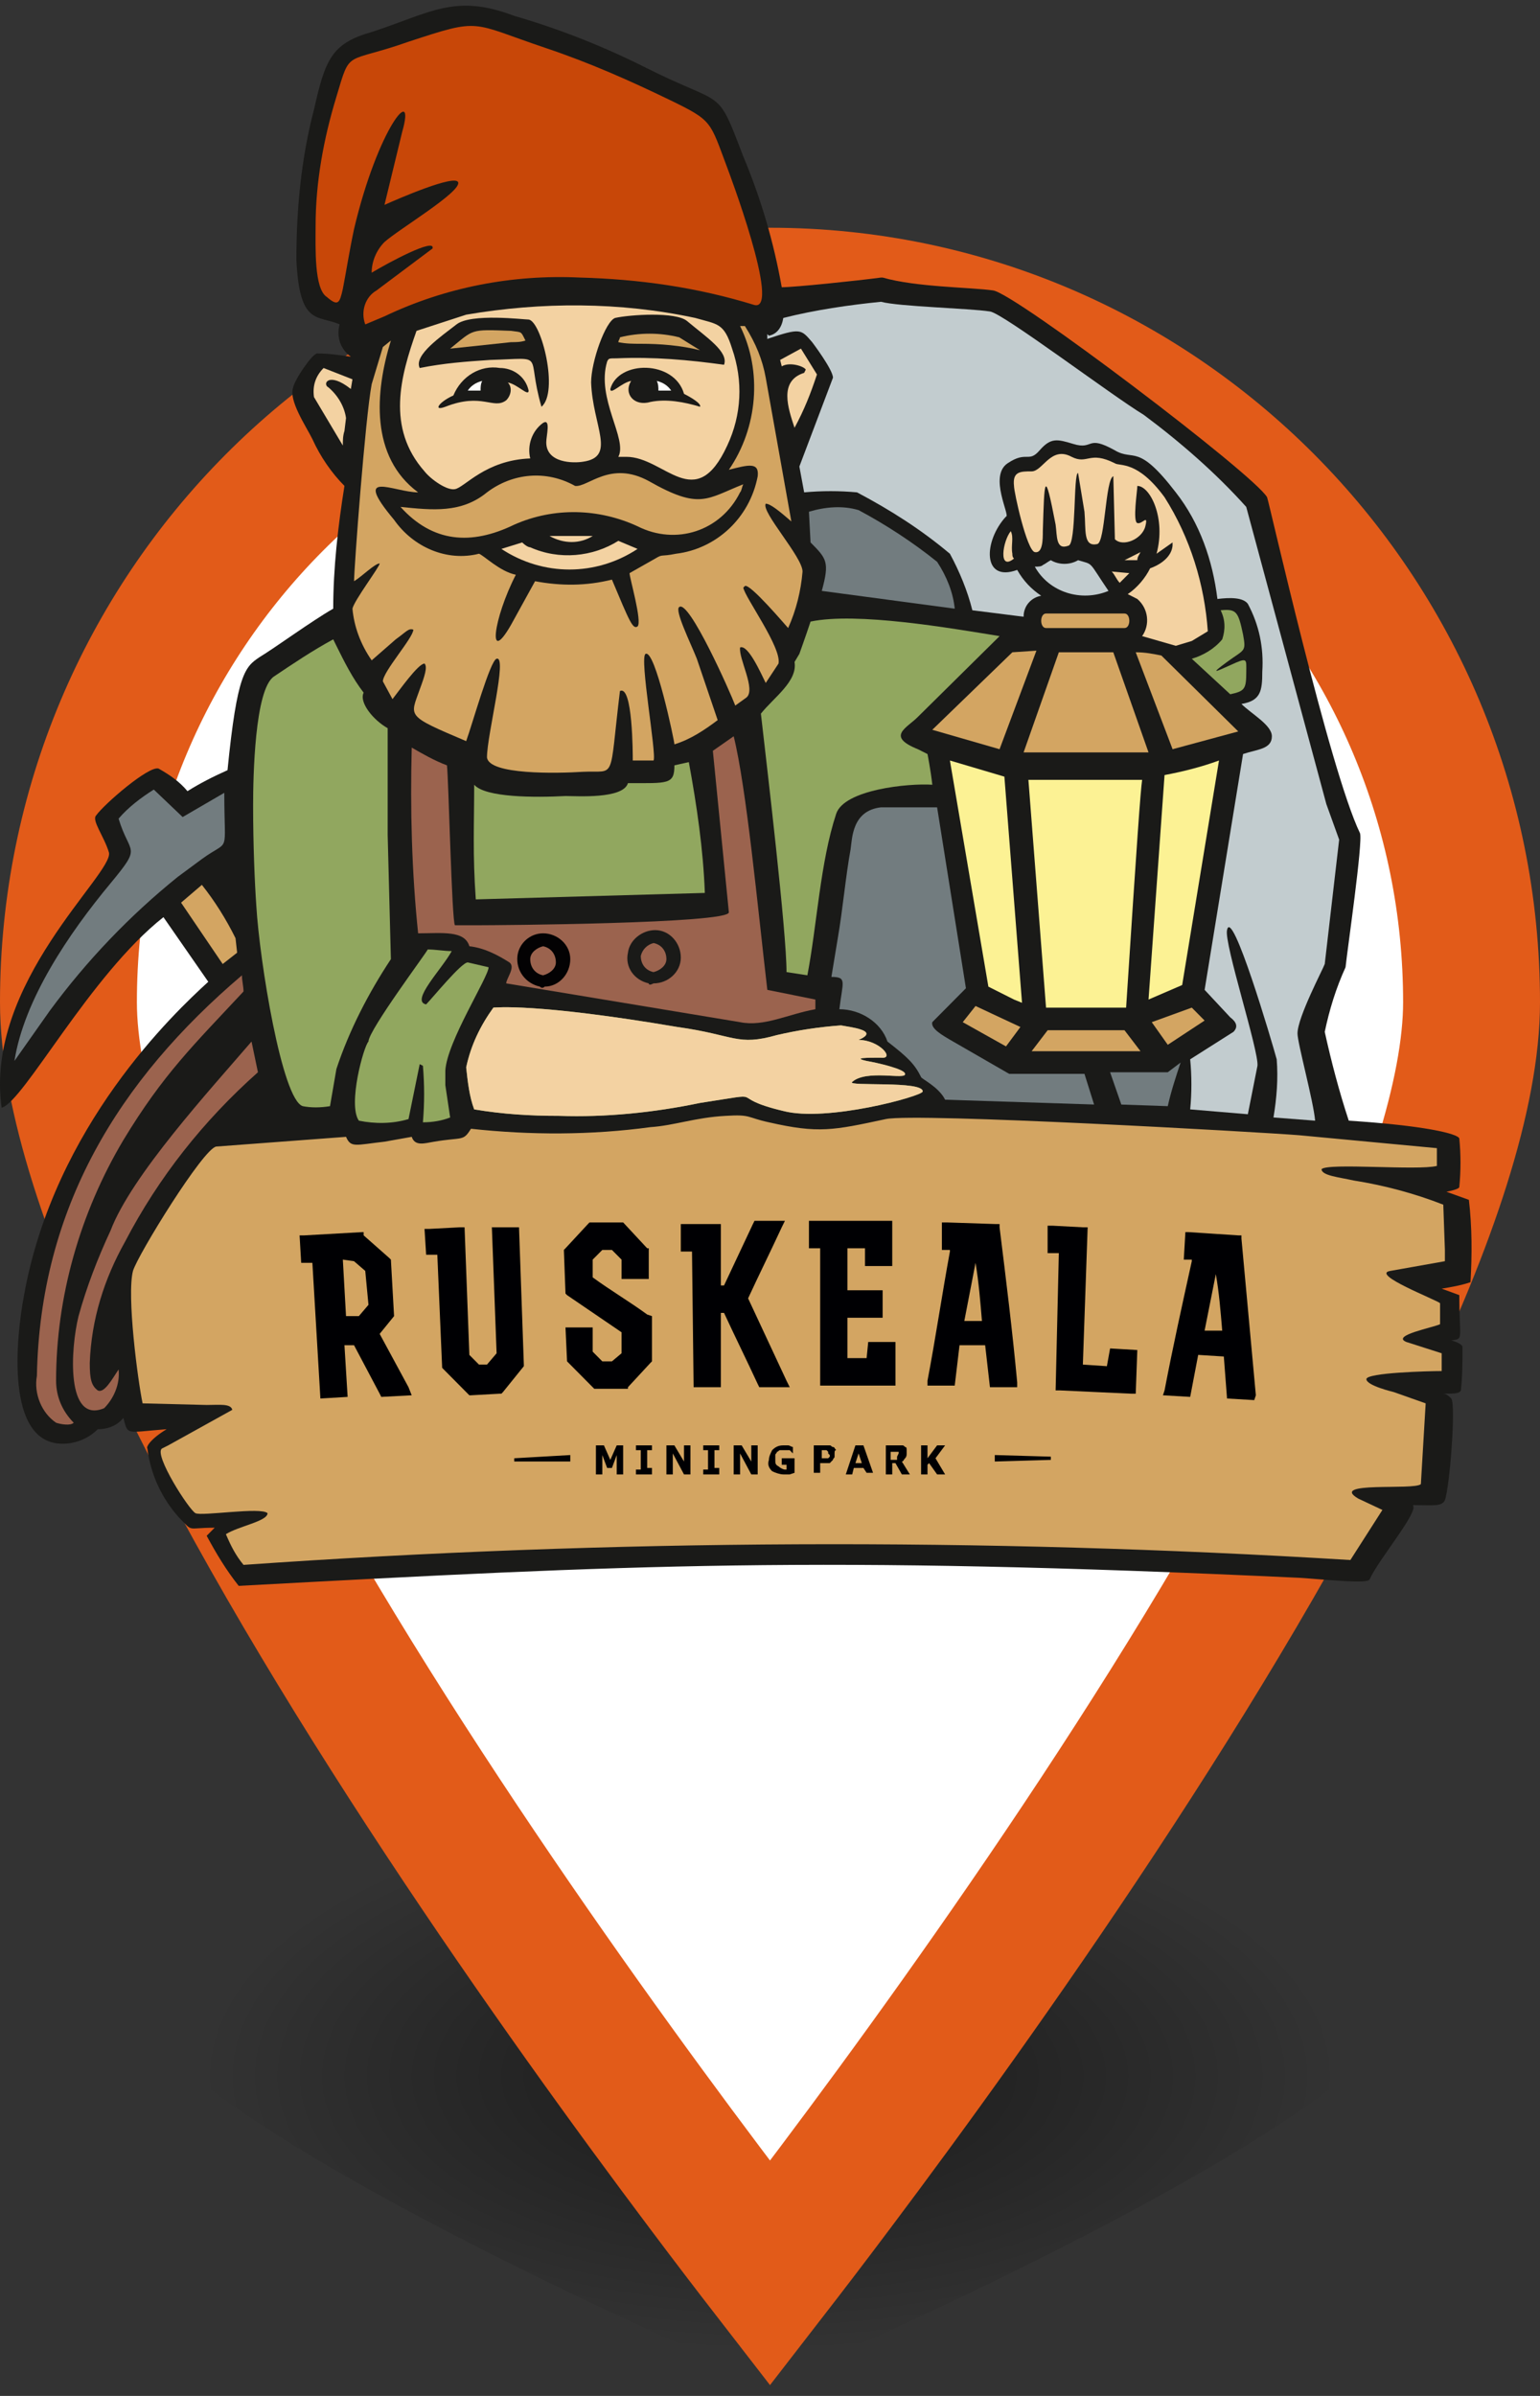 <svg width="45" height="70" viewBox="0 0 45 70" fill="none" xmlns="http://www.w3.org/2000/svg">
<rect x="0" y="0" width="45" height="70" fill="#333333" stroke="none"/>
<path d="M41.25 58.119C41.25 61.69 22.5 69.654 22.5 69.654C22.5 69.654 3.75 61.69 3.75 58.119C3.75 54.549 12.145 51.654 22.5 51.654C32.855 51.654 41.25 54.549 41.25 58.119Z" fill="url(#paint0_radial)"/>
<path d="M43 29.281C43 31.924 41.773 35.662 39.683 39.992C37.628 44.251 34.868 48.824 32.08 53.053C29.297 57.275 26.51 61.115 24.416 63.902C23.681 64.882 23.032 65.73 22.5 66.417C21.968 65.73 21.319 64.882 20.584 63.902C18.49 61.115 15.703 57.275 12.92 53.053C10.132 48.824 7.372 44.251 5.317 39.992C3.227 35.662 2 31.924 2 29.281C2 17.879 11.189 8.654 22.5 8.654C33.811 8.654 43 17.879 43 29.281Z" fill="white" stroke="#E25B19" stroke-width="4"/>
<path fill-rule="evenodd" clip-rule="evenodd" d="M42.922 35.055L42.267 34.819C42.501 34.772 42.642 34.724 42.642 34.677C42.688 34.205 42.688 33.733 42.642 33.261C42.595 33.12 41.612 32.884 39.412 32.742C39.131 31.893 38.897 30.996 38.71 30.147C38.85 29.486 39.038 28.873 39.318 28.259C39.365 27.787 39.833 24.578 39.74 24.342C38.85 22.502 37.072 14.621 37.025 14.527C36.65 13.866 29.676 8.581 29.021 8.486C28.366 8.392 26.774 8.392 25.791 8.109H25.745C25.043 8.203 23.217 8.392 22.843 8.392C22.609 7.071 22.234 5.797 21.719 4.57C20.924 2.493 21.204 3.154 18.864 1.974C17.647 1.361 16.337 0.842 15.026 0.464C13.294 -0.197 12.592 0.37 10.86 0.936C9.69 1.266 9.503 1.738 9.175 3.201C8.801 4.617 8.66 6.127 8.66 7.59C8.754 9.525 9.269 9.194 9.924 9.477C9.831 9.808 9.924 10.185 10.252 10.421C9.924 10.374 9.597 10.327 9.269 10.327C9.128 10.327 8.614 11.082 8.567 11.318C8.426 11.695 8.941 12.45 9.128 12.828C9.363 13.347 9.69 13.819 10.065 14.196C9.877 15.376 9.737 16.603 9.737 17.783C9.082 18.16 8.052 18.916 7.584 19.199C7.163 19.482 6.929 19.671 6.648 22.502C6.226 22.691 5.852 22.88 5.478 23.115C5.244 22.832 4.963 22.643 4.635 22.455C4.354 22.36 3.044 23.493 2.81 23.823C2.669 23.965 3.044 24.437 3.184 24.909C3.325 25.522 -0.467 28.731 0.048 32.365C0.703 32.176 2.622 28.495 4.776 26.796L6.086 28.684C5.103 29.581 1.593 32.884 0.703 37.839C0.469 39.066 0.142 42.18 1.827 42.18C2.201 42.18 2.576 42.039 2.856 41.756C3.137 41.756 3.418 41.661 3.605 41.425C3.746 41.944 3.652 41.85 4.869 41.756C4.401 42.039 4.261 42.275 4.307 42.322C4.401 43.077 4.729 43.785 5.244 44.351C5.665 44.776 5.431 44.634 6.273 44.634L6.039 44.87C6.32 45.389 6.601 45.861 6.975 46.333C18.396 45.72 23.826 45.437 37.961 46.097C38.71 46.144 39.974 46.286 40.02 46.144C40.301 45.531 41.471 44.162 41.284 43.974C41.893 43.974 42.127 44.021 42.22 43.832C42.361 43.455 42.548 41.048 42.408 40.859C42.361 40.812 42.267 40.718 42.174 40.718C42.501 40.718 42.642 40.718 42.688 40.623C42.735 40.198 42.735 39.774 42.735 39.349C42.735 39.349 42.735 39.255 42.408 39.16C42.782 39.113 42.642 39.16 42.642 37.839L42.127 37.65C42.408 37.603 42.688 37.556 42.969 37.461C43.016 36.659 43.016 35.857 42.922 35.055Z" fill="#1A1A18"/>
<path fill-rule="evenodd" clip-rule="evenodd" d="M42.221 36.518V36.848L40.629 37.131C40.021 37.226 41.987 37.981 42.08 38.075V38.688C41.893 38.783 40.629 39.019 41.097 39.208L42.127 39.538V40.057C41.752 40.057 39.927 40.104 39.927 40.293C39.927 40.482 40.723 40.67 40.723 40.67L41.659 41.001L41.519 43.36C41.331 43.549 38.804 43.266 39.693 43.785L40.395 44.115L39.459 45.578C28.694 44.918 17.881 44.965 7.116 45.72C6.882 45.437 6.742 45.154 6.601 44.823C6.976 44.587 7.818 44.446 7.818 44.21C7.631 44.021 5.899 44.304 5.712 44.21C5.525 44.115 4.495 42.511 4.729 42.322L4.916 42.228L6.788 41.19C6.742 41.001 6.414 41.048 6.04 41.048L4.167 41.001C4.027 40.34 3.699 37.839 3.886 37.131C4.027 36.659 5.946 33.545 6.32 33.498L10.112 33.214C10.252 33.545 10.393 33.45 11.235 33.356L12.031 33.214C12.124 33.498 12.405 33.403 12.686 33.356C13.528 33.214 13.528 33.356 13.762 32.978C15.494 33.167 17.273 33.167 19.005 32.931C19.707 32.884 20.315 32.648 21.205 32.601C21.954 32.554 21.813 32.648 22.468 32.79C23.919 33.12 24.341 33.026 25.885 32.695C26.775 32.507 36.791 33.073 37.961 33.167L41.987 33.545V34.064C41.425 34.205 38.804 33.969 38.617 34.158C38.617 34.347 39.131 34.394 39.553 34.489C40.442 34.63 41.331 34.866 42.174 35.196L42.221 36.518Z" fill="#D3A562"/>
<path fill-rule="evenodd" clip-rule="evenodd" d="M3.652 36.282C4.635 34.394 5.946 32.742 7.537 31.327L7.35 30.43C6.133 31.846 3.84 34.347 3.231 35.952C2.857 36.754 2.529 37.603 2.295 38.453C2.061 39.396 1.92 41.614 3.044 41.142C3.325 40.859 3.512 40.434 3.465 40.01C3.278 40.293 3.044 40.718 2.857 40.623C2.669 40.482 2.623 40.293 2.623 39.821C2.669 38.547 3.044 37.367 3.652 36.282Z" fill="#9B634E"/>
<path fill-rule="evenodd" clip-rule="evenodd" d="M1.639 41.567C1.218 41.284 0.984 40.717 1.078 40.198C1.171 35.291 3.465 31.562 7.069 28.495C7.069 28.637 7.116 28.826 7.116 28.967C5.665 30.524 4.775 31.374 3.605 33.309C2.341 35.432 1.639 37.886 1.639 40.34C1.639 40.812 1.827 41.236 2.154 41.567C2.061 41.661 1.78 41.614 1.639 41.567Z" fill="#9B634E"/>
<path fill-rule="evenodd" clip-rule="evenodd" d="M5.291 26.372L6.507 28.165L6.929 27.834L6.882 27.41C6.601 26.843 6.273 26.324 5.899 25.852L5.291 26.372Z" fill="#D3A562"/>
<path fill-rule="evenodd" clip-rule="evenodd" d="M5.197 25.617L5.899 25.098C6.741 24.484 6.554 25.05 6.554 23.163L5.337 23.871L4.494 23.068C4.12 23.304 3.746 23.587 3.465 23.918C3.792 25.003 4.167 24.673 3.231 25.805C2.014 27.268 0.703 29.203 0.422 30.996L1.452 29.534C2.529 28.07 3.792 26.749 5.197 25.617Z" fill="#727C7F"/>
<path fill-rule="evenodd" clip-rule="evenodd" d="M34.123 30.525L35.199 29.817L34.825 29.439L33.655 29.864L34.123 30.525Z" fill="#D3A562"/>
<path fill-rule="evenodd" clip-rule="evenodd" d="M30.145 30.713H33.327L32.859 30.1H30.613L30.145 30.713Z" fill="#D3A562"/>
<path fill-rule="evenodd" clip-rule="evenodd" d="M29.817 30.005L28.506 29.392L28.132 29.864L29.396 30.572L29.817 30.005Z" fill="#D3A562"/>
<path fill-rule="evenodd" clip-rule="evenodd" d="M29.208 21.889L30.285 19.01L29.582 19.057L27.242 21.322L29.208 21.889Z" fill="#D3A562"/>
<path fill-rule="evenodd" clip-rule="evenodd" d="M30.94 19.057H32.531L33.561 21.983H29.91L30.94 19.057Z" fill="#D3A562"/>
<path fill-rule="evenodd" clip-rule="evenodd" d="M34.264 21.889L36.183 21.37L33.936 19.152C33.702 19.105 33.468 19.057 33.187 19.057L34.264 21.889Z" fill="#D3A562"/>
<path fill-rule="evenodd" clip-rule="evenodd" d="M30.566 17.925C30.378 17.925 30.378 18.349 30.566 18.349H32.859C33.046 18.349 33.046 17.925 32.859 17.925H30.566Z" fill="#D3A562"/>
<path fill-rule="evenodd" clip-rule="evenodd" d="M29.63 29.203L29.864 29.298L29.349 22.691L27.757 22.219L28.881 28.826L29.63 29.203Z" fill="#FCF294"/>
<path fill-rule="evenodd" clip-rule="evenodd" d="M33.374 22.785H30.051L30.566 29.439H32.906C33.234 24.39 33.327 23.116 33.374 22.785Z" fill="#FCF294"/>
<path fill-rule="evenodd" clip-rule="evenodd" d="M35.62 22.219C35.106 22.408 34.544 22.549 34.029 22.644L33.561 29.203L34.544 28.779L35.62 22.219Z" fill="#FCF294"/>
<path fill-rule="evenodd" clip-rule="evenodd" d="M14.043 27.032H13.294C13.201 26.938 13.107 22.691 13.06 22.361C12.686 22.219 12.358 22.03 12.031 21.842C11.984 23.635 12.031 25.475 12.218 27.268C12.92 27.268 13.575 27.174 13.716 27.646C14.137 27.693 14.511 27.882 14.886 28.118C15.073 28.259 14.792 28.59 14.792 28.731L21.626 29.864C22.328 30.006 23.03 29.628 23.826 29.486V29.203L22.422 28.92C22.141 26.513 21.813 23.021 21.439 21.511L20.83 21.936L21.298 26.655C21.298 26.985 14.511 27.032 14.043 27.032Z" fill="#9B634E"/>
<path fill-rule="evenodd" clip-rule="evenodd" d="M13.622 31.185C13.668 31.61 13.715 32.035 13.856 32.412C14.698 32.554 15.494 32.601 16.336 32.601C17.694 32.648 19.098 32.507 20.455 32.224C22.608 31.893 21.111 32.035 22.889 32.459C24.153 32.79 26.915 32.035 26.961 31.893C27.008 31.563 24.715 31.752 24.902 31.61C25.323 31.233 26.493 31.563 26.446 31.374C26.446 31.233 25.604 31.044 25.323 30.997C24.902 30.902 25.323 30.902 25.744 30.902C26.166 30.949 25.698 30.383 25.089 30.383C25.744 30.1 24.808 30.006 24.574 29.958C23.919 30.006 23.31 30.1 22.702 30.241C21.532 30.572 21.485 30.241 19.8 30.006C15.634 29.298 14.464 29.439 14.417 29.439C14.043 29.958 13.762 30.525 13.622 31.185Z" fill="#91A75F"/>
<path fill-rule="evenodd" clip-rule="evenodd" d="M35.668 17.83C35.808 18.113 35.808 18.396 35.715 18.679C35.48 18.962 35.153 19.151 34.825 19.246L35.949 20.284C36.37 20.189 36.417 20.142 36.417 19.623C36.417 19.246 36.463 19.198 35.949 19.434C35.527 19.623 35.34 19.718 35.855 19.34C36.37 18.962 36.417 19.057 36.323 18.538C36.183 17.877 36.136 17.783 35.668 17.83Z" fill="#91A75F"/>
<path fill-rule="evenodd" clip-rule="evenodd" d="M23.217 19.34C23.311 19.907 22.609 20.378 22.234 20.85C22.422 22.502 22.983 27.221 22.983 28.401L23.592 28.495C23.873 27.032 23.966 25.192 24.434 23.776C24.668 23.068 26.541 22.88 27.243 22.927C27.196 22.502 27.102 22.03 27.102 22.03L26.821 21.889C25.885 21.511 26.494 21.275 26.821 20.945L29.209 18.585C27.758 18.349 25.043 17.877 23.685 18.16C23.545 18.585 23.358 19.104 23.358 19.104L23.217 19.34Z" fill="#91A75F"/>
<path fill-rule="evenodd" clip-rule="evenodd" d="M7.396 23.54C7.396 24.673 7.443 25.805 7.49 26.466C7.584 28.07 8.239 32.129 8.847 32.318C9.082 32.365 9.362 32.365 9.643 32.318L9.83 31.232C10.205 30.099 10.767 29.014 11.422 28.023L11.328 24.39V21.275C10.907 21.039 10.486 20.52 10.626 20.237C10.299 19.812 10.064 19.34 9.83 18.868L9.737 18.679C9.128 19.01 8.567 19.387 8.005 19.765C7.443 20.142 7.396 22.691 7.396 23.54Z" fill="#91A75F"/>
<path fill-rule="evenodd" clip-rule="evenodd" d="M13.856 22.927C13.856 24.107 13.809 24.956 13.903 26.277L20.596 26.088C20.549 24.814 20.362 23.54 20.128 22.266L19.707 22.36C19.707 22.927 19.52 22.88 18.349 22.88C18.209 23.352 16.852 23.257 16.524 23.257C15.635 23.304 14.184 23.304 13.856 22.927Z" fill="#91A75F"/>
<path fill-rule="evenodd" clip-rule="evenodd" d="M13.013 31.704L13.154 32.648C12.92 32.742 12.639 32.79 12.358 32.79C12.405 32.223 12.405 31.704 12.358 31.138L12.264 31.091L11.937 32.695C11.469 32.837 10.954 32.837 10.486 32.742C10.158 32.27 10.626 30.572 10.767 30.43C10.767 30.1 12.498 27.787 12.498 27.74C12.732 27.74 12.966 27.787 13.2 27.787C12.92 28.306 11.983 29.25 12.451 29.345C12.639 29.156 13.481 28.118 13.668 28.118L14.277 28.259C14.277 28.543 13.06 30.43 13.013 31.279V31.704Z" fill="#91A75F"/>
<path fill-rule="evenodd" clip-rule="evenodd" d="M21.251 13.017C21.672 12.12 21.719 11.129 21.392 10.185C21.157 9.43 20.97 9.478 20.315 9.289C18.115 8.817 15.822 8.817 13.622 9.194L12.171 9.666C11.703 10.988 11.281 12.498 12.405 13.772C12.592 14.008 13.06 14.338 13.294 14.291C13.575 14.244 14.183 13.442 15.494 13.394C15.4 13.017 15.541 12.592 15.868 12.356C16.102 12.215 15.962 12.734 15.962 12.922C15.962 13.536 16.758 13.536 17.039 13.489C18.021 13.347 17.319 12.451 17.273 11.176C17.273 10.563 17.694 9.383 17.975 9.289C18.396 9.194 19.753 9.1 20.081 9.383C20.643 9.855 21.298 10.28 21.157 10.657C20.128 10.516 19.098 10.421 18.021 10.469C17.788 10.469 17.788 10.469 17.741 10.563C17.413 11.648 18.349 12.828 18.068 13.347H18.302C19.426 13.347 20.315 15.046 21.251 13.017Z" fill="#F3D2A2"/>
<path fill-rule="evenodd" clip-rule="evenodd" d="M10.065 12.592L10.111 12.214C10.065 11.884 9.877 11.554 9.597 11.318C9.409 11.223 9.597 10.846 10.252 11.365L10.299 11.082L9.456 10.752C9.222 10.987 9.128 11.271 9.175 11.601L10.018 13.017C10.018 12.875 10.018 12.733 10.065 12.592Z" fill="#F3D2A2"/>
<path fill-rule="evenodd" clip-rule="evenodd" d="M29.63 14.197C29.583 13.772 29.817 13.772 30.144 13.772C30.472 13.772 30.706 13.017 31.314 13.347C31.783 13.583 31.829 13.158 32.578 13.536C32.719 13.63 33.234 13.441 34.029 14.527C34.778 15.707 35.199 17.075 35.293 18.444L34.825 18.727L34.357 18.868L33.374 18.585C33.608 18.255 33.561 17.783 33.234 17.5C33.14 17.453 33.046 17.405 32.953 17.358C33.234 17.169 33.468 16.886 33.608 16.603C33.608 16.603 34.217 16.414 34.263 15.943C34.263 15.895 34.263 15.895 34.263 15.848L33.795 16.178C34.076 15.14 33.608 14.197 33.234 14.197C33.234 14.338 33.093 15.235 33.234 15.282C33.374 15.329 33.561 14.999 33.468 15.376C33.374 15.754 32.812 15.99 32.578 15.754L32.532 13.913C32.297 14.008 32.297 15.848 32.063 15.895C31.642 15.99 31.736 15.471 31.689 14.951L31.502 13.819C31.361 13.819 31.455 15.895 31.221 15.943C30.846 16.084 30.893 15.659 30.846 15.329C30.519 13.63 30.519 14.008 30.472 15.518C30.472 15.754 30.472 16.178 30.238 16.131C30.004 16.084 29.63 14.385 29.63 14.197Z" fill="#F3D2A2"/>
<path fill-rule="evenodd" clip-rule="evenodd" d="M13.622 31.185C13.668 31.61 13.715 32.035 13.856 32.412C14.698 32.554 15.494 32.601 16.336 32.601C17.694 32.648 19.098 32.507 20.455 32.224C22.608 31.893 21.111 32.035 22.889 32.459C24.153 32.79 26.915 32.035 26.961 31.893C27.008 31.563 24.715 31.752 24.902 31.61C25.323 31.233 26.493 31.563 26.446 31.374C26.446 31.233 25.604 31.044 25.323 30.997C24.902 30.902 25.323 30.902 25.744 30.902C26.166 30.949 25.698 30.383 25.089 30.383C25.744 30.1 24.808 30.006 24.574 29.958C23.919 30.006 23.31 30.1 22.702 30.241C21.532 30.572 21.485 30.241 19.8 30.006C15.634 29.298 14.464 29.439 14.417 29.439C14.043 29.958 13.762 30.525 13.622 31.185Z" fill="#F3D2A2"/>
<path fill-rule="evenodd" clip-rule="evenodd" d="M15.494 15.99C16.336 16.368 17.319 16.273 18.068 15.801L18.63 16.037C17.413 16.84 15.868 16.84 14.651 16.037L15.26 15.848C15.354 15.943 15.447 15.99 15.494 15.99Z" fill="#F3D2A2"/>
<path fill-rule="evenodd" clip-rule="evenodd" d="M16.056 15.659C16.477 15.895 16.945 15.895 17.319 15.659H16.056Z" fill="#F3D2A2"/>
<path fill-rule="evenodd" clip-rule="evenodd" d="M23.545 10.799L23.498 10.893C22.749 11.129 23.03 11.931 23.217 12.498C23.498 11.979 23.685 11.507 23.872 10.94L23.404 10.185L22.796 10.516L22.843 10.704C23.077 10.563 23.498 10.704 23.545 10.799Z" fill="#F3D2A2"/>
<path fill-rule="evenodd" clip-rule="evenodd" d="M33 16.745L32.485 16.698C32.578 16.792 32.625 16.933 32.719 17.028C32.812 16.933 32.906 16.839 33 16.745Z" fill="#F3D2A2"/>
<path fill-rule="evenodd" clip-rule="evenodd" d="M32.859 16.367H33.234C33.234 16.273 33.28 16.226 33.327 16.131L32.859 16.367Z" fill="#F3D2A2"/>
<path fill-rule="evenodd" clip-rule="evenodd" d="M29.582 16.178C29.536 15.943 29.629 15.707 29.536 15.518C29.302 15.801 29.161 16.698 29.629 16.32C29.582 16.273 29.582 16.226 29.582 16.178Z" fill="#F3D2A2"/>
<path fill-rule="evenodd" clip-rule="evenodd" d="M15.447 9.336C15.822 9.383 16.337 11.46 15.822 11.884C15.354 10.28 16.009 10.469 14.324 10.516C13.622 10.563 12.967 10.61 12.264 10.752C12.077 10.374 12.92 9.808 13.341 9.477C13.762 9.147 15.307 9.336 15.447 9.336Z" fill="#1A1A18"/>
<path fill-rule="evenodd" clip-rule="evenodd" d="M18.068 9.997C18.302 10.044 18.49 10.044 18.724 10.044C19.285 10.044 19.894 10.091 20.456 10.233L19.847 9.855C19.285 9.714 18.677 9.714 18.115 9.855C18.115 9.902 18.068 9.95 18.068 9.997Z" fill="#D3A562"/>
<path fill-rule="evenodd" clip-rule="evenodd" d="M18.63 15.376C19.753 15.943 21.064 15.518 21.625 14.385C21.672 14.338 21.672 14.244 21.719 14.149C20.643 14.574 20.455 14.905 18.958 14.055C17.834 13.442 17.179 14.244 16.805 14.197C15.962 13.725 14.979 13.819 14.23 14.385C13.481 14.999 12.639 14.905 11.703 14.81C12.639 15.848 13.762 15.943 15.026 15.329C16.196 14.81 17.507 14.857 18.63 15.376Z" fill="#D3A562"/>
<path fill-rule="evenodd" clip-rule="evenodd" d="M22.375 11.035L23.124 15.235C22.796 14.952 22.515 14.716 22.375 14.716C22.234 14.952 23.451 16.273 23.451 16.698C23.404 17.264 23.264 17.83 23.03 18.349C22.983 18.302 21.907 17.028 21.766 17.122L21.72 17.169C21.766 17.453 22.843 18.916 22.749 19.387L22.375 19.954C22.234 19.671 21.86 18.821 21.626 18.916C21.579 19.246 22.094 20.142 21.813 20.378L21.485 20.614C21.345 20.237 20.128 17.5 19.847 17.736C19.707 17.83 20.175 18.774 20.362 19.246L20.971 21.039C20.596 21.322 20.175 21.605 19.707 21.747C19.707 21.653 19.145 18.963 18.864 19.104C18.677 19.199 19.192 22.03 19.098 22.219H18.49C18.49 22.03 18.49 20.001 18.115 20.19C17.788 22.88 18.022 22.502 17.039 22.549C16.29 22.596 14.277 22.644 14.23 22.125C14.23 21.464 14.839 19.151 14.511 19.246C14.324 19.293 13.809 21.134 13.622 21.653C11.843 20.898 11.984 20.945 12.265 20.142C12.405 19.765 12.499 19.482 12.405 19.387C12.218 19.387 11.656 20.19 11.469 20.426L11.188 19.907C11.188 19.623 12.078 18.632 12.078 18.396C11.937 18.349 11.89 18.444 11.563 18.68L10.861 19.293C10.533 18.821 10.346 18.302 10.299 17.783C10.346 17.547 11.095 16.556 11.095 16.462C10.954 16.462 10.58 16.839 10.346 16.981C10.346 16.603 10.673 12.214 10.861 11.223L11.188 10.138L11.422 9.949C10.954 11.46 10.814 13.347 12.218 14.385C11.516 14.385 10.252 13.677 11.516 15.188C12.078 15.99 13.06 16.415 13.996 16.178C14.137 16.226 14.605 16.698 15.073 16.792C14.418 18.066 14.23 19.482 14.933 18.255L15.635 16.981C16.384 17.122 17.133 17.122 17.881 16.934C18.396 18.16 18.49 18.396 18.63 18.302C18.771 18.16 18.396 16.886 18.396 16.745L19.145 16.32C19.379 16.178 19.286 16.273 19.754 16.178C20.924 16.037 21.907 15.14 22.141 13.913C22.188 13.489 21.86 13.583 21.298 13.725C22.141 12.498 22.281 10.846 21.626 9.525H21.766C22.094 10.044 22.281 10.516 22.375 11.035Z" fill="#D3A562"/>
<path fill-rule="evenodd" clip-rule="evenodd" d="M14.932 9.997C15.073 9.997 15.213 9.997 15.354 9.95C15.213 9.666 15.26 9.714 14.932 9.666C13.716 9.619 13.856 9.619 13.154 10.186L14.932 9.997Z" fill="#D3A562"/>
<path fill-rule="evenodd" clip-rule="evenodd" d="M33.047 31.327H32.438L32.766 32.271L34.123 32.318C34.217 31.893 34.357 31.468 34.498 31.044L34.123 31.327H33.047Z" fill="#727C7F"/>
<path fill-rule="evenodd" clip-rule="evenodd" d="M25.932 30.43C26.54 30.902 26.727 31.091 26.915 31.468C26.915 31.515 27.43 31.751 27.617 32.129L31.97 32.27L31.689 31.374H29.489L27.851 30.43C27.523 30.241 27.195 30.052 27.242 29.864L27.757 29.345L28.225 28.873L27.383 23.587H25.744C24.902 23.682 24.902 24.484 24.855 24.814C24.715 25.569 24.621 26.608 24.481 27.41L24.294 28.542C24.762 28.542 24.621 28.684 24.527 29.486C25.136 29.486 25.744 29.864 25.932 30.43Z" fill="#727C7F"/>
<path fill-rule="evenodd" clip-rule="evenodd" d="M23.685 15.848C24.153 16.32 24.247 16.414 24.013 17.264L27.898 17.783C27.851 17.311 27.663 16.839 27.383 16.414C26.681 15.848 25.885 15.329 25.089 14.904C24.621 14.763 24.106 14.81 23.638 14.951L23.685 15.848Z" fill="#727C7F"/>
<path fill-rule="evenodd" clip-rule="evenodd" d="M30.472 16.509C30.425 16.556 30.331 16.556 30.238 16.556C30.659 17.311 31.595 17.594 32.391 17.264C31.782 16.367 31.97 16.509 31.502 16.367C31.267 16.509 30.94 16.509 30.706 16.367C30.612 16.415 30.565 16.462 30.472 16.509Z" fill="#C2CCCF"/>
<path fill-rule="evenodd" clip-rule="evenodd" d="M22.468 9.808C22.702 9.761 22.843 9.572 22.889 9.289C23.826 9.053 24.808 8.911 25.745 8.817C26.259 8.958 28.319 9.006 28.927 9.1C29.302 9.147 32.485 11.554 33.421 12.12C34.497 12.922 35.527 13.819 36.416 14.81L38.757 23.493L39.131 24.531L38.71 28.165C38.663 28.306 37.914 29.722 37.914 30.194C37.914 30.477 38.382 32.176 38.429 32.742L37.212 32.648C37.306 32.082 37.352 31.515 37.306 30.949C37.165 30.43 35.995 26.466 35.855 27.174C35.761 27.552 36.791 30.713 36.744 31.138L36.463 32.554L34.778 32.412C34.825 31.94 34.825 31.421 34.778 30.949L36.042 30.147C36.182 30.005 36.136 29.864 35.948 29.722L35.2 28.92L36.323 22.03C36.744 21.889 37.165 21.889 37.165 21.511C37.165 21.181 36.557 20.851 36.276 20.567C36.838 20.473 36.885 20.19 36.885 19.623C36.931 18.916 36.791 18.255 36.463 17.642C36.323 17.453 35.948 17.453 35.574 17.5C35.434 16.367 35.059 15.282 34.357 14.385C33.234 12.922 33.14 13.489 32.578 13.158C31.736 12.687 31.97 13.158 31.361 12.97C30.893 12.828 30.706 12.781 30.378 13.158C30.051 13.536 30.004 13.158 29.442 13.536C28.881 13.914 29.536 15.093 29.395 15.093C28.74 15.801 28.693 17.028 29.723 16.651C29.91 16.981 30.144 17.217 30.425 17.406C30.144 17.453 29.91 17.689 29.91 18.019L28.413 17.83C28.272 17.264 28.038 16.698 27.757 16.179C26.915 15.471 26.026 14.905 25.043 14.385C24.528 14.338 24.013 14.338 23.498 14.385L23.358 13.63L24.34 11.035C24.34 10.799 23.732 9.997 23.732 9.997C23.404 9.619 23.404 9.572 22.421 9.902V9.761L22.468 9.808Z" fill="#C2CCCF"/>
<path fill-rule="evenodd" clip-rule="evenodd" d="M19.988 11.507C20.175 11.601 20.502 11.79 20.456 11.884C19.988 11.743 19.473 11.648 19.005 11.743C18.537 11.884 18.209 11.507 18.443 11.129C18.162 11.177 17.834 11.554 17.834 11.365C18.069 10.516 19.707 10.516 19.988 11.507Z" fill="#1A1A18"/>
<path fill-rule="evenodd" clip-rule="evenodd" d="M14.605 10.751C14.979 10.751 15.354 10.987 15.447 11.412C15.447 11.601 15.12 11.223 14.839 11.176C14.979 11.318 14.933 11.554 14.792 11.695C14.418 11.978 14.09 11.459 13.014 11.884C12.639 12.025 12.826 11.742 13.248 11.554C13.482 10.987 14.043 10.657 14.605 10.751Z" fill="#1A1A18"/>
<path fill-rule="evenodd" clip-rule="evenodd" d="M14.043 11.412C14.043 11.318 14.043 11.223 14.09 11.129C13.903 11.176 13.762 11.271 13.668 11.412H14.043Z" fill="white"/>
<path fill-rule="evenodd" clip-rule="evenodd" d="M19.426 11.412H19.613C19.52 11.271 19.379 11.176 19.192 11.129C19.239 11.223 19.239 11.318 19.239 11.412H19.426Z" fill="white"/>
<path fill-rule="evenodd" clip-rule="evenodd" d="M15.775 28.825C15.354 28.731 15.073 28.353 15.12 27.929C15.167 27.551 15.494 27.268 15.869 27.268C16.29 27.268 16.664 27.598 16.664 28.023C16.664 28.448 16.337 28.825 15.915 28.825C15.869 28.872 15.822 28.872 15.775 28.825Z" fill="#030203"/>
<path fill-rule="evenodd" clip-rule="evenodd" d="M15.869 27.646C16.103 27.693 16.243 27.882 16.243 28.118C16.243 28.306 16.056 28.448 15.869 28.495C15.635 28.448 15.494 28.259 15.494 28.023C15.494 27.834 15.681 27.693 15.869 27.646Z" fill="#9B634E"/>
<path fill-rule="evenodd" clip-rule="evenodd" d="M18.958 28.731C18.536 28.637 18.256 28.259 18.349 27.835C18.396 27.457 18.77 27.174 19.145 27.174C19.566 27.174 19.894 27.552 19.894 27.976C19.894 28.401 19.519 28.731 19.098 28.731C19.004 28.779 18.958 28.779 18.958 28.731Z" fill="#1A1A18"/>
<path fill-rule="evenodd" clip-rule="evenodd" d="M19.098 27.552C19.332 27.599 19.473 27.788 19.473 28.023C19.473 28.212 19.285 28.354 19.098 28.401C18.864 28.354 18.724 28.165 18.724 27.929C18.77 27.74 18.911 27.599 19.098 27.552Z" fill="#9B634E"/>
<path fill-rule="evenodd" clip-rule="evenodd" d="M10.018 8.44C10.111 7.968 10.205 7.354 10.345 6.694C11.047 3.721 12.171 2.399 11.75 3.862L11.235 5.986C11.656 5.797 13.294 5.089 13.388 5.325C13.481 5.608 11.656 6.694 11.235 7.071C11.001 7.307 10.86 7.637 10.86 7.968C11.328 7.685 12.732 6.929 12.639 7.26L11.001 8.487C10.673 8.676 10.533 9.1 10.673 9.478L11.235 9.242C13.013 8.392 14.979 8.015 16.945 8.109C18.677 8.156 20.362 8.392 22.047 8.912C22.843 9.1 21.251 4.9 21.251 4.9C20.736 3.532 20.83 3.532 19.566 2.918C18.396 2.352 17.226 1.833 15.962 1.408C13.716 0.653 14.09 0.512 11.937 1.219C10.065 1.88 10.252 1.408 9.831 2.824C9.456 4.051 9.222 5.325 9.222 6.599C9.222 7.213 9.175 8.44 9.55 8.676C9.877 8.959 9.924 8.864 10.018 8.44Z" fill="#C84708"/>
<path fill-rule="evenodd" clip-rule="evenodd" d="M16.664 42.7H15.026V42.605L16.664 42.511V42.7ZM18.209 43.077H18.021V42.511L17.881 42.888H17.741L17.6 42.511V43.077H17.413V42.228H17.647L17.834 42.652L18.021 42.228H18.209V43.077ZM19.051 43.077H18.583V42.935H18.724V42.369H18.583V42.228H19.051V42.369H18.911V42.888H19.051V43.077ZM20.175 43.077H19.987L19.66 42.464V43.077H19.473V42.228H19.706L19.987 42.7V42.228H20.175V43.077ZM21.017 43.077H20.549V42.935H20.689V42.369H20.549V42.228H21.017V42.369H20.877V42.888H21.017V43.077ZM22.14 43.077H21.953L21.626 42.464V43.077H21.438V42.228H21.672L21.953 42.7V42.228H22.14V43.077ZM23.217 43.03L23.077 43.077C23.03 43.077 22.983 43.077 22.889 43.077C22.796 43.077 22.655 43.03 22.562 42.983C22.468 42.888 22.421 42.794 22.468 42.652C22.468 42.558 22.515 42.464 22.562 42.369C22.655 42.275 22.749 42.228 22.889 42.228H23.03C23.077 42.228 23.123 42.275 23.17 42.275V42.464L23.123 42.416L23.077 42.369H22.983H22.889C22.843 42.369 22.843 42.369 22.796 42.369C22.749 42.369 22.749 42.416 22.702 42.416C22.702 42.464 22.655 42.464 22.655 42.511C22.655 42.558 22.655 42.605 22.655 42.652C22.655 42.747 22.655 42.794 22.749 42.841C22.796 42.888 22.889 42.935 22.936 42.935H22.983V42.794H22.843V42.605H23.217V43.03ZM24.387 42.464C24.387 42.511 24.387 42.558 24.387 42.558C24.387 42.605 24.34 42.605 24.34 42.652C24.294 42.7 24.294 42.7 24.247 42.747C24.2 42.747 24.153 42.747 24.106 42.747H23.966V43.03H23.779V42.228H24.106H24.247C24.294 42.228 24.294 42.275 24.34 42.275C24.387 42.275 24.387 42.322 24.434 42.369C24.387 42.369 24.387 42.416 24.387 42.464ZM24.2 42.464V42.416L24.153 42.369H24.106H24.013V42.605H24.059H24.153H24.2L24.247 42.558V42.511L24.2 42.464ZM25.511 43.03H25.323L25.23 42.888H24.949L24.902 43.077H24.715L24.996 42.228H25.23L25.511 43.03ZM25.183 42.747L25.089 42.464L24.996 42.747H25.183ZM26.259 42.464V42.416H26.213H26.166H26.025V42.652H26.166H26.213V42.605V42.558L26.259 42.464ZM26.587 43.077H26.353L26.166 42.747H26.072V43.077H25.885V42.228H26.353C26.4 42.228 26.4 42.228 26.447 42.275C26.493 42.275 26.493 42.322 26.493 42.369C26.493 42.416 26.493 42.464 26.493 42.464C26.493 42.511 26.493 42.558 26.447 42.605C26.4 42.652 26.4 42.7 26.353 42.7L26.587 43.077ZM27.617 43.077H27.383L27.149 42.747L27.102 42.794V43.077H26.915V42.228H27.102V42.605L27.383 42.228H27.617L27.336 42.605L27.617 43.077ZM35.714 38.877H35.199L35.527 37.225C35.621 37.745 35.667 38.311 35.714 38.877ZM36.697 40.765C36.557 39.255 36.416 37.697 36.276 36.187V36.093H36.182L34.731 35.998H34.638L34.591 36.801H34.825V36.848C34.544 38.122 34.263 39.396 34.029 40.623L33.982 40.765L34.778 40.812L35.012 39.585L35.761 39.632L35.855 40.859L36.65 40.906L36.697 40.765ZM32.344 39.915L31.642 39.868L31.782 35.857H31.642L30.753 35.81H30.612V36.612H30.94L30.846 40.623H30.987L33.046 40.718H33.187L33.233 39.443L32.438 39.396L32.344 39.915ZM28.506 36.895C28.6 37.461 28.646 38.028 28.693 38.594H28.178L28.506 36.895ZM29.208 35.857V35.763H29.114L27.663 35.715H27.523V36.518H27.757V36.565C27.523 37.839 27.336 39.113 27.102 40.34V40.482H27.898L28.038 39.302H28.787L28.927 40.529H29.723V40.387C29.583 38.877 29.395 37.367 29.208 35.857ZM25.323 39.679H24.762V38.5H25.651H25.791V37.697H24.762V36.47H25.276V36.989H26.072V35.668H25.932H23.732H23.638V36.47H23.966V40.482H24.106C24.762 40.482 25.37 40.482 26.025 40.482H26.166V39.208H25.37L25.323 39.679ZM21.86 37.933C22.187 37.225 22.515 36.565 22.843 35.857L22.936 35.668H22.047L22 35.763L21.157 37.556H21.064V35.763H20.034H19.894V36.565H20.221L20.268 40.529H21.064V38.358H21.157C21.485 39.066 21.813 39.727 22.14 40.434L22.187 40.529H23.077L22.983 40.34C22.608 39.538 22.234 38.736 21.86 37.933ZM18.911 38.405C18.396 38.028 17.834 37.697 17.319 37.32V36.801L17.6 36.518H17.881L18.162 36.801V37.367H18.817H18.958V36.47H18.911L18.209 35.715H18.162H18.115H17.273H17.226L17.179 35.763L16.524 36.47L16.477 36.518L16.524 37.792L16.57 37.839L18.162 38.924V39.538L17.881 39.774H17.6L17.319 39.491V38.783H16.524L16.57 39.774L16.617 39.821L17.319 40.529L17.366 40.576H17.413H18.302H18.349V40.529L19.004 39.821L19.051 39.774V38.452L18.911 38.405ZM14.371 35.81L14.511 39.538L14.23 39.868H13.996L13.715 39.585L13.575 35.857H13.434L12.545 35.904H12.405L12.452 36.659H12.779L12.92 39.962L12.966 40.01L13.668 40.718L13.715 40.765H13.762L14.605 40.718H14.652L14.698 40.67L15.307 39.915V39.868L15.166 35.857H14.371V35.81ZM10.345 36.848L10.673 37.131L10.767 38.122L10.486 38.452H10.111L10.018 36.801L10.345 36.848ZM11.094 38.971L11.515 38.452L11.422 36.801L11.375 36.754L10.626 36.093V35.998H10.579L8.894 36.093H8.754L8.801 36.895H9.128L9.362 40.859L10.158 40.812L10.065 39.302H10.345L11.094 40.718L11.141 40.812L12.03 40.765L11.937 40.529L11.094 38.971ZM30.706 42.652L29.068 42.7V42.511L30.706 42.558V42.652Z" fill="#000003"/>
<defs>
<radialGradient id="paint0_radial" cx="0" cy="0" r="1" gradientUnits="userSpaceOnUse" gradientTransform="translate(22.5 60.654) rotate(90) scale(10.18 21.209)">
<stop stop-opacity="0.5"/>
<stop offset="0.792" stop-opacity="0"/>
</radialGradient>
</defs>
</svg>
